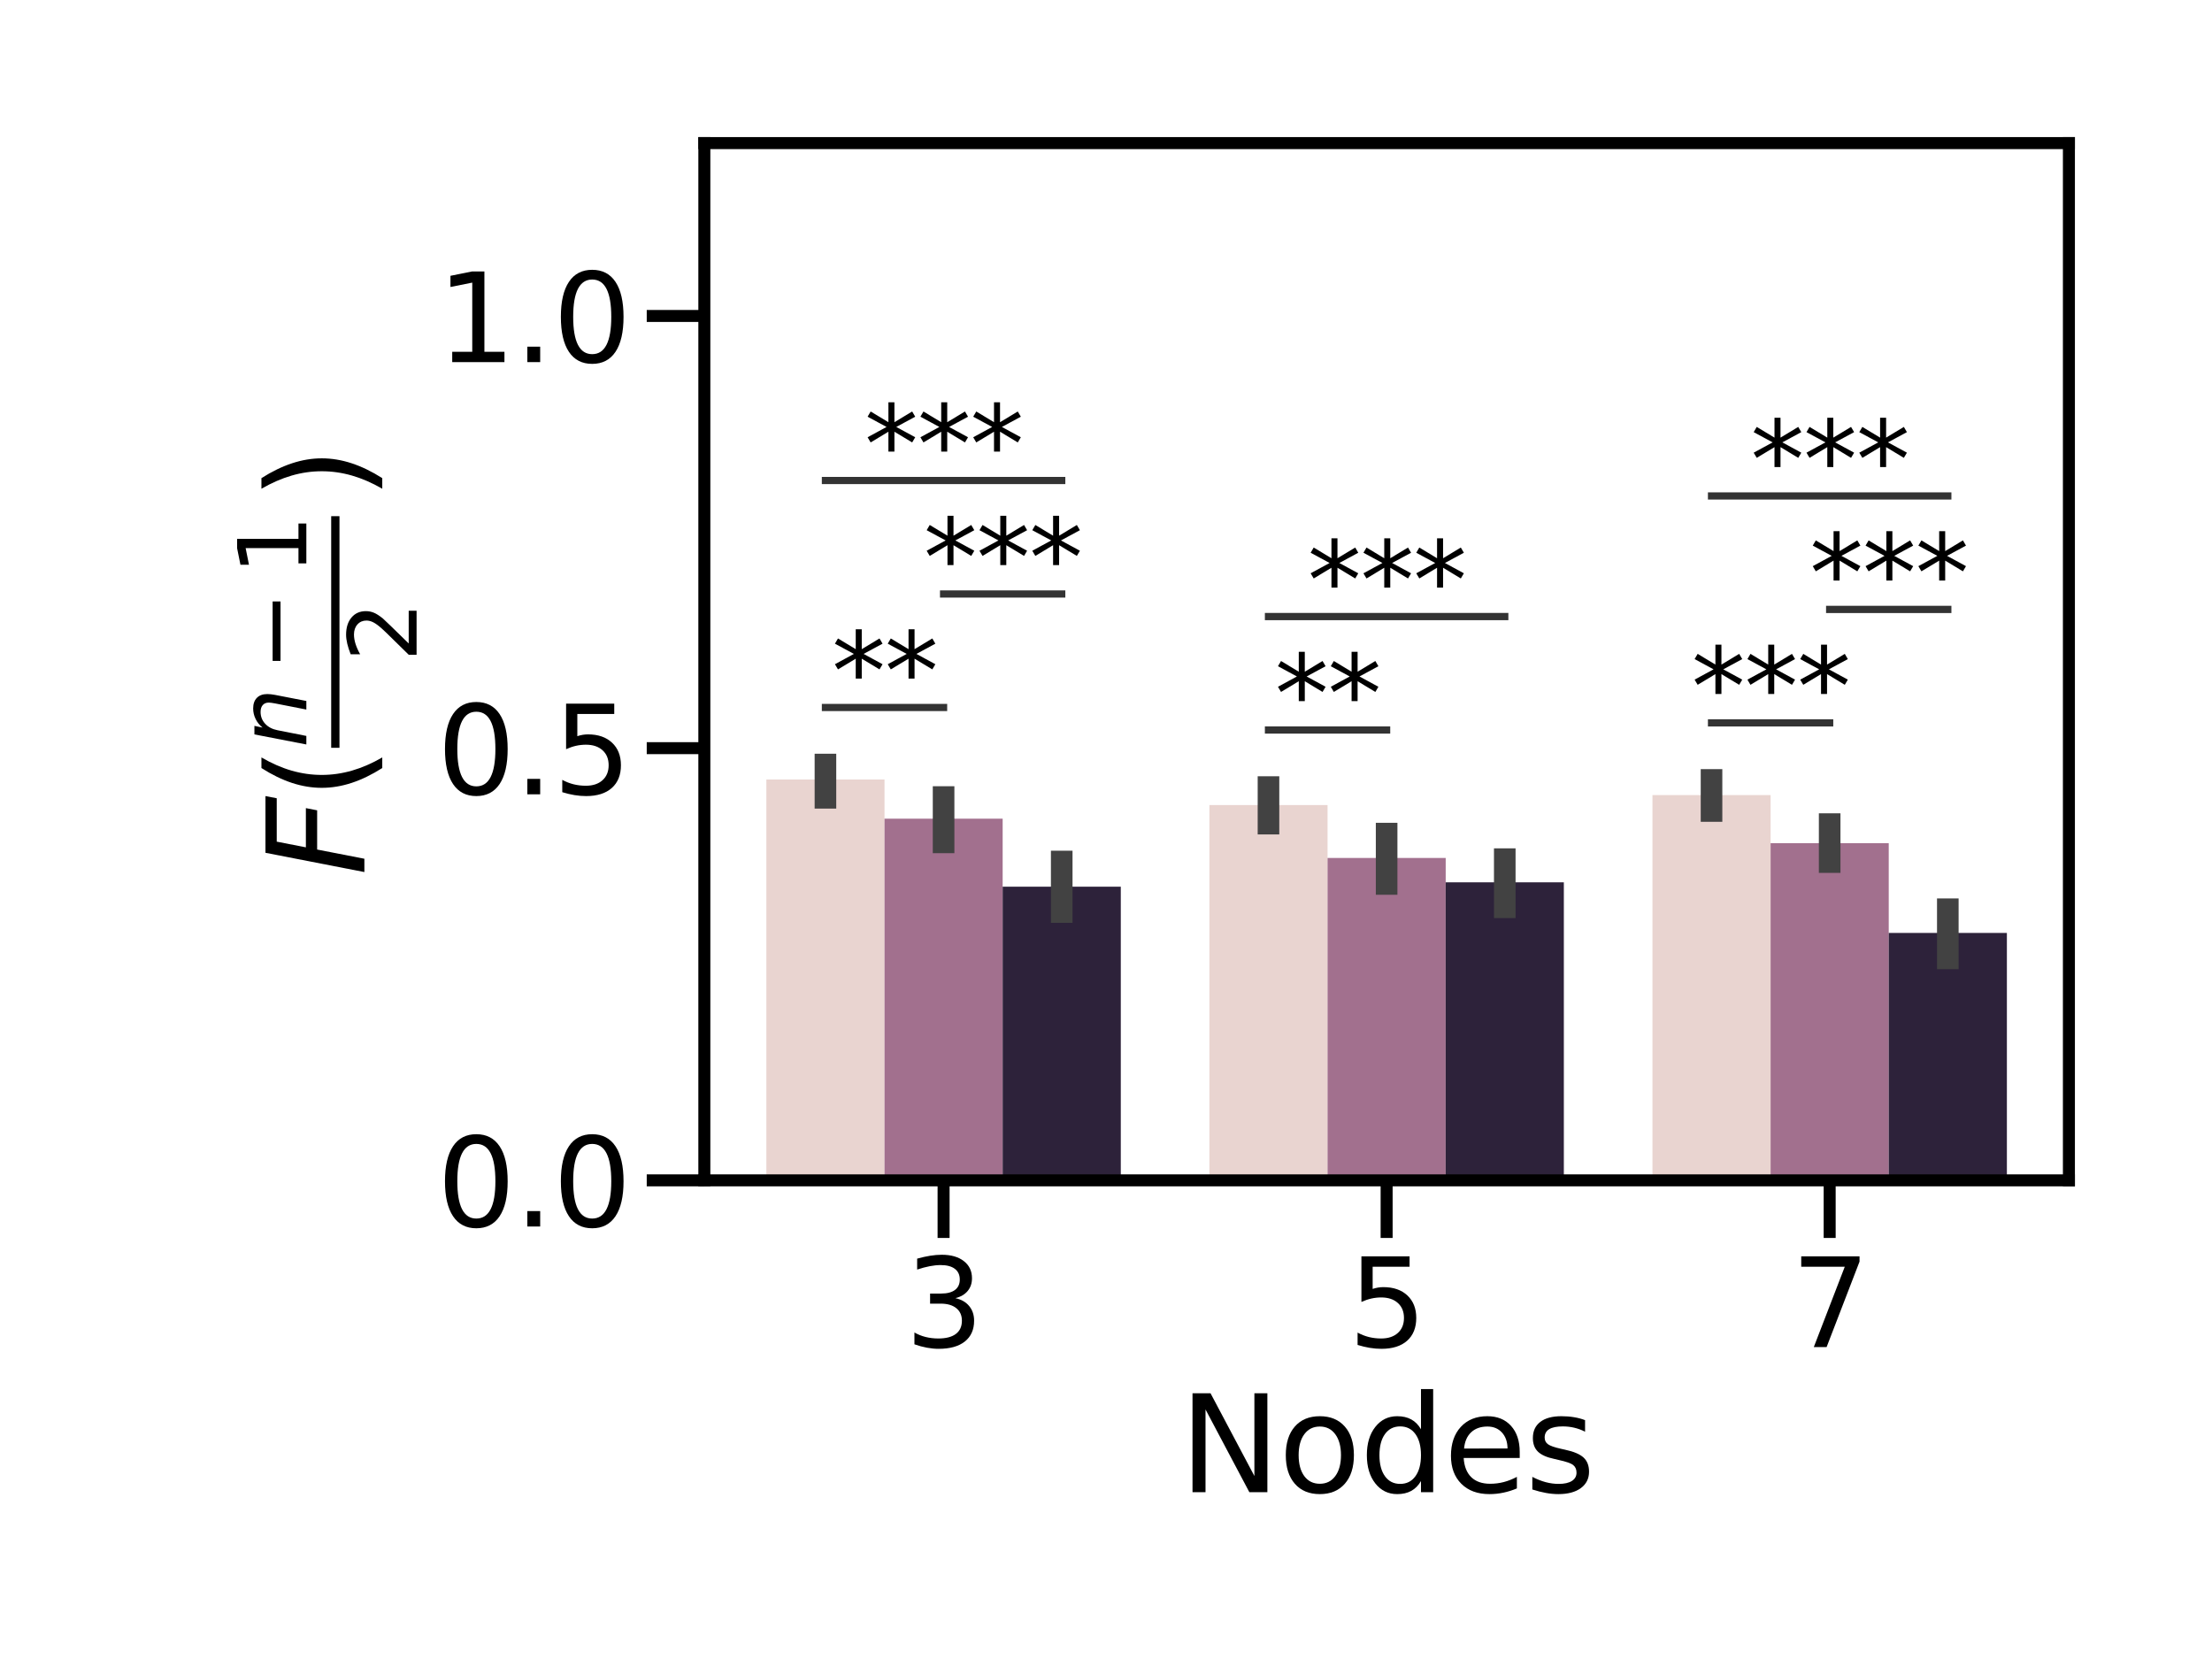 <?xml version="1.0" encoding="utf-8" standalone="no"?>
<!DOCTYPE svg PUBLIC "-//W3C//DTD SVG 1.1//EN"
  "http://www.w3.org/Graphics/SVG/1.1/DTD/svg11.dtd">
<svg xmlns:xlink="http://www.w3.org/1999/xlink" width="460.8pt" height="345.6pt" viewBox="0 0 460.8 345.6" xmlns="http://www.w3.org/2000/svg" version="1.1">
 <defs>
  <style type="text/css">*{stroke-linejoin: round; stroke-linecap: butt}</style>
 </defs>
 <g id="figure_1">
  <g id="patch_1">
   <path d="M 0 345.6 
L 460.8 345.6 
L 460.8 0 
L 0 0 
z
" style="fill: #ffffff"/>
  </g>
  <g id="axes_1">
   <g id="patch_2">
    <path d="M 146.727 245.892 
L 430.992 245.892 
L 430.992 29.808 
L 146.727 29.808 
z
" style="fill: #ffffff"/>
   </g>
   <g id="patch_3">
    <path d="M 159.648 245.892 
L 184.26 245.892 
L 184.26 162.392 
L 159.648 162.392 
z
" clip-path="url(#p590a6face3)" style="fill: #e9d4d0"/>
   </g>
   <g id="patch_4">
    <path d="M 251.942 245.892 
L 276.554 245.892 
L 276.554 167.702 
L 251.942 167.702 
z
" clip-path="url(#p590a6face3)" style="fill: #e9d4d0"/>
   </g>
   <g id="patch_5">
    <path d="M 344.236 245.892 
L 368.847 245.892 
L 368.847 165.627 
L 344.236 165.627 
z
" clip-path="url(#p590a6face3)" style="fill: #e9d4d0"/>
   </g>
   <g id="patch_6">
    <path d="M 184.26 245.892 
L 208.872 245.892 
L 208.872 170.544 
L 184.26 170.544 
z
" clip-path="url(#p590a6face3)" style="fill: #a2708e"/>
   </g>
   <g id="patch_7">
    <path d="M 276.554 245.892 
L 301.165 245.892 
L 301.165 178.733 
L 276.554 178.733 
z
" clip-path="url(#p590a6face3)" style="fill: #a2708e"/>
   </g>
   <g id="patch_8">
    <path d="M 368.847 245.892 
L 393.459 245.892 
L 393.459 175.642 
L 368.847 175.642 
z
" clip-path="url(#p590a6face3)" style="fill: #a2708e"/>
   </g>
   <g id="patch_9">
    <path d="M 208.872 245.892 
L 233.483 245.892 
L 233.483 184.707 
L 208.872 184.707 
z
" clip-path="url(#p590a6face3)" style="fill: #2d223a"/>
   </g>
   <g id="patch_10">
    <path d="M 301.165 245.892 
L 325.777 245.892 
L 325.777 183.798 
L 301.165 183.798 
z
" clip-path="url(#p590a6face3)" style="fill: #2d223a"/>
   </g>
   <g id="patch_11">
    <path d="M 393.459 245.892 
L 418.071 245.892 
L 418.071 194.35 
L 393.459 194.35 
z
" clip-path="url(#p590a6face3)" style="fill: #2d223a"/>
   </g>
   <g id="patch_12">
    <path d="M 196.566 245.892 
L 196.566 245.892 
L 196.566 245.892 
L 196.566 245.892 
z
" clip-path="url(#p590a6face3)" style="fill: #e9d4d0"/>
   </g>
   <g id="patch_13">
    <path d="M 196.566 245.892 
L 196.566 245.892 
L 196.566 245.892 
L 196.566 245.892 
z
" clip-path="url(#p590a6face3)" style="fill: #a2708e"/>
   </g>
   <g id="patch_14">
    <path d="M 196.566 245.892 
L 196.566 245.892 
L 196.566 245.892 
L 196.566 245.892 
z
" clip-path="url(#p590a6face3)" style="fill: #2d223a"/>
   </g>
   <g id="matplotlib.axis_1">
    <g id="xtick_1">
     <g id="line2d_1">
      <defs>
       <path id="m20766f11a1" d="M 0 0 
L 0 12 
" style="stroke: #000000; stroke-width: 2.5"/>
      </defs>
      <g>
       <use xlink:href="#m20766f11a1" x="196.566" y="245.892" style="stroke: #000000; stroke-width: 2.5"/>
      </g>
     </g>
     <g id="text_1">
      <!-- 3 -->
      <g transform="translate(188.517 280.616) scale(0.253 -0.253)">
       <defs>
        <path id="DejaVuSans-33" d="M 2597 2516 
Q 3050 2419 3304 2112 
Q 3559 1806 3559 1356 
Q 3559 666 3084 287 
Q 2609 -91 1734 -91 
Q 1441 -91 1130 -33 
Q 819 25 488 141 
L 488 750 
Q 750 597 1062 519 
Q 1375 441 1716 441 
Q 2309 441 2620 675 
Q 2931 909 2931 1356 
Q 2931 1769 2642 2001 
Q 2353 2234 1838 2234 
L 1294 2234 
L 1294 2753 
L 1863 2753 
Q 2328 2753 2575 2939 
Q 2822 3125 2822 3475 
Q 2822 3834 2567 4026 
Q 2313 4219 1838 4219 
Q 1578 4219 1281 4162 
Q 984 4106 628 3988 
L 628 4550 
Q 988 4650 1302 4700 
Q 1616 4750 1894 4750 
Q 2613 4750 3031 4423 
Q 3450 4097 3450 3541 
Q 3450 3153 3228 2886 
Q 3006 2619 2597 2516 
z
" transform="scale(0.016)"/>
       </defs>
       <use xlink:href="#DejaVuSans-33"/>
      </g>
     </g>
    </g>
    <g id="xtick_2">
     <g id="line2d_2">
      <g>
       <use xlink:href="#m20766f11a1" x="288.86" y="245.892" style="stroke: #000000; stroke-width: 2.5"/>
      </g>
     </g>
     <g id="text_2">
      <!-- 5 -->
      <g transform="translate(280.811 280.616) scale(0.253 -0.253)">
       <defs>
        <path id="DejaVuSans-35" d="M 691 4666 
L 3169 4666 
L 3169 4134 
L 1269 4134 
L 1269 2991 
Q 1406 3038 1543 3061 
Q 1681 3084 1819 3084 
Q 2600 3084 3056 2656 
Q 3513 2228 3513 1497 
Q 3513 744 3044 326 
Q 2575 -91 1722 -91 
Q 1428 -91 1123 -41 
Q 819 9 494 109 
L 494 744 
Q 775 591 1075 516 
Q 1375 441 1709 441 
Q 2250 441 2565 725 
Q 2881 1009 2881 1497 
Q 2881 1984 2565 2268 
Q 2250 2553 1709 2553 
Q 1456 2553 1204 2497 
Q 953 2441 691 2322 
L 691 4666 
z
" transform="scale(0.016)"/>
       </defs>
       <use xlink:href="#DejaVuSans-35"/>
      </g>
     </g>
    </g>
    <g id="xtick_3">
     <g id="line2d_3">
      <g>
       <use xlink:href="#m20766f11a1" x="381.153" y="245.892" style="stroke: #000000; stroke-width: 2.5"/>
      </g>
     </g>
     <g id="text_3">
      <!-- 7 -->
      <g transform="translate(373.105 280.616) scale(0.253 -0.253)">
       <defs>
        <path id="DejaVuSans-37" d="M 525 4666 
L 3525 4666 
L 3525 4397 
L 1831 0 
L 1172 0 
L 2766 4134 
L 525 4134 
L 525 4666 
z
" transform="scale(0.016)"/>
       </defs>
       <use xlink:href="#DejaVuSans-37"/>
      </g>
     </g>
    </g>
    <g id="text_4">
     <!-- Nodes -->
     <g transform="translate(245.65 310.849) scale(0.276 -0.276)">
      <defs>
       <path id="DejaVuSans-4e" d="M 628 4666 
L 1478 4666 
L 3547 763 
L 3547 4666 
L 4159 4666 
L 4159 0 
L 3309 0 
L 1241 3903 
L 1241 0 
L 628 0 
L 628 4666 
z
" transform="scale(0.016)"/>
       <path id="DejaVuSans-6f" d="M 1959 3097 
Q 1497 3097 1228 2736 
Q 959 2375 959 1747 
Q 959 1119 1226 758 
Q 1494 397 1959 397 
Q 2419 397 2687 759 
Q 2956 1122 2956 1747 
Q 2956 2369 2687 2733 
Q 2419 3097 1959 3097 
z
M 1959 3584 
Q 2709 3584 3137 3096 
Q 3566 2609 3566 1747 
Q 3566 888 3137 398 
Q 2709 -91 1959 -91 
Q 1206 -91 779 398 
Q 353 888 353 1747 
Q 353 2609 779 3096 
Q 1206 3584 1959 3584 
z
" transform="scale(0.016)"/>
       <path id="DejaVuSans-64" d="M 2906 2969 
L 2906 4863 
L 3481 4863 
L 3481 0 
L 2906 0 
L 2906 525 
Q 2725 213 2448 61 
Q 2172 -91 1784 -91 
Q 1150 -91 751 415 
Q 353 922 353 1747 
Q 353 2572 751 3078 
Q 1150 3584 1784 3584 
Q 2172 3584 2448 3432 
Q 2725 3281 2906 2969 
z
M 947 1747 
Q 947 1113 1208 752 
Q 1469 391 1925 391 
Q 2381 391 2643 752 
Q 2906 1113 2906 1747 
Q 2906 2381 2643 2742 
Q 2381 3103 1925 3103 
Q 1469 3103 1208 2742 
Q 947 2381 947 1747 
z
" transform="scale(0.016)"/>
       <path id="DejaVuSans-65" d="M 3597 1894 
L 3597 1613 
L 953 1613 
Q 991 1019 1311 708 
Q 1631 397 2203 397 
Q 2534 397 2845 478 
Q 3156 559 3463 722 
L 3463 178 
Q 3153 47 2828 -22 
Q 2503 -91 2169 -91 
Q 1331 -91 842 396 
Q 353 884 353 1716 
Q 353 2575 817 3079 
Q 1281 3584 2069 3584 
Q 2775 3584 3186 3129 
Q 3597 2675 3597 1894 
z
M 3022 2063 
Q 3016 2534 2758 2815 
Q 2500 3097 2075 3097 
Q 1594 3097 1305 2825 
Q 1016 2553 972 2059 
L 3022 2063 
z
" transform="scale(0.016)"/>
       <path id="DejaVuSans-73" d="M 2834 3397 
L 2834 2853 
Q 2591 2978 2328 3040 
Q 2066 3103 1784 3103 
Q 1356 3103 1142 2972 
Q 928 2841 928 2578 
Q 928 2378 1081 2264 
Q 1234 2150 1697 2047 
L 1894 2003 
Q 2506 1872 2764 1633 
Q 3022 1394 3022 966 
Q 3022 478 2636 193 
Q 2250 -91 1575 -91 
Q 1294 -91 989 -36 
Q 684 19 347 128 
L 347 722 
Q 666 556 975 473 
Q 1284 391 1588 391 
Q 1994 391 2212 530 
Q 2431 669 2431 922 
Q 2431 1156 2273 1281 
Q 2116 1406 1581 1522 
L 1381 1569 
Q 847 1681 609 1914 
Q 372 2147 372 2553 
Q 372 3047 722 3315 
Q 1072 3584 1716 3584 
Q 2034 3584 2315 3537 
Q 2597 3491 2834 3397 
z
" transform="scale(0.016)"/>
      </defs>
      <use xlink:href="#DejaVuSans-4e"/>
      <use xlink:href="#DejaVuSans-6f" transform="translate(74.805 0)"/>
      <use xlink:href="#DejaVuSans-64" transform="translate(135.986 0)"/>
      <use xlink:href="#DejaVuSans-65" transform="translate(199.463 0)"/>
      <use xlink:href="#DejaVuSans-73" transform="translate(260.986 0)"/>
     </g>
    </g>
   </g>
   <g id="matplotlib.axis_2">
    <g id="ytick_1">
     <g id="line2d_4">
      <defs>
       <path id="m4834110adb" d="M 0 0 
L -12 0 
" style="stroke: #000000; stroke-width: 2.5"/>
      </defs>
      <g>
       <use xlink:href="#m4834110adb" x="146.727" y="245.892" style="stroke: #000000; stroke-width: 2.5"/>
      </g>
     </g>
     <g id="text_5">
      <!-- 0.0 -->
      <g transform="translate(90.992 255.504) scale(0.253 -0.253)">
       <defs>
        <path id="DejaVuSans-30" d="M 2034 4250 
Q 1547 4250 1301 3770 
Q 1056 3291 1056 2328 
Q 1056 1369 1301 889 
Q 1547 409 2034 409 
Q 2525 409 2770 889 
Q 3016 1369 3016 2328 
Q 3016 3291 2770 3770 
Q 2525 4250 2034 4250 
z
M 2034 4750 
Q 2819 4750 3233 4129 
Q 3647 3509 3647 2328 
Q 3647 1150 3233 529 
Q 2819 -91 2034 -91 
Q 1250 -91 836 529 
Q 422 1150 422 2328 
Q 422 3509 836 4129 
Q 1250 4750 2034 4750 
z
" transform="scale(0.016)"/>
        <path id="DejaVuSans-2e" d="M 684 794 
L 1344 794 
L 1344 0 
L 684 0 
L 684 794 
z
" transform="scale(0.016)"/>
       </defs>
       <use xlink:href="#DejaVuSans-30"/>
       <use xlink:href="#DejaVuSans-2e" transform="translate(63.623 0)"/>
       <use xlink:href="#DejaVuSans-30" transform="translate(95.41 0)"/>
      </g>
     </g>
    </g>
    <g id="ytick_2">
     <g id="line2d_5">
      <g>
       <use xlink:href="#m4834110adb" x="146.727" y="155.857" style="stroke: #000000; stroke-width: 2.5"/>
      </g>
     </g>
     <g id="text_6">
      <!-- 0.5 -->
      <g transform="translate(90.992 165.469) scale(0.253 -0.253)">
       <use xlink:href="#DejaVuSans-30"/>
       <use xlink:href="#DejaVuSans-2e" transform="translate(63.623 0)"/>
       <use xlink:href="#DejaVuSans-35" transform="translate(95.41 0)"/>
      </g>
     </g>
    </g>
    <g id="ytick_3">
     <g id="line2d_6">
      <g>
       <use xlink:href="#m4834110adb" x="146.727" y="65.822" style="stroke: #000000; stroke-width: 2.5"/>
      </g>
     </g>
     <g id="text_7">
      <!-- 1.0 -->
      <g transform="translate(90.992 75.434) scale(0.253 -0.253)">
       <defs>
        <path id="DejaVuSans-31" d="M 794 531 
L 1825 531 
L 1825 4091 
L 703 3866 
L 703 4441 
L 1819 4666 
L 2450 4666 
L 2450 531 
L 3481 531 
L 3481 0 
L 794 0 
L 794 531 
z
" transform="scale(0.016)"/>
       </defs>
       <use xlink:href="#DejaVuSans-31"/>
       <use xlink:href="#DejaVuSans-2e" transform="translate(63.623 0)"/>
       <use xlink:href="#DejaVuSans-30" transform="translate(95.41 0)"/>
      </g>
     </g>
    </g>
    <g id="text_8">
     <!-- $F(\frac{n-1}{2})$ -->
     <g transform="translate(75.952 182.424) rotate(-90) scale(0.276 -0.276)">
      <defs>
       <path id="DejaVuSans-Oblique-46" d="M 1081 4666 
L 3756 4666 
L 3653 4134 
L 1606 4134 
L 1338 2759 
L 3188 2759 
L 3084 2228 
L 1234 2228 
L 800 0 
L 172 0 
L 1081 4666 
z
" transform="scale(0.016)"/>
       <path id="DejaVuSans-28" d="M 1984 4856 
Q 1566 4138 1362 3434 
Q 1159 2731 1159 2009 
Q 1159 1288 1364 580 
Q 1569 -128 1984 -844 
L 1484 -844 
Q 1016 -109 783 600 
Q 550 1309 550 2009 
Q 550 2706 781 3412 
Q 1013 4119 1484 4856 
L 1984 4856 
z
" transform="scale(0.016)"/>
       <path id="DejaVuSans-Oblique-6e" d="M 3566 2113 
L 3156 0 
L 2578 0 
L 2988 2091 
Q 3016 2238 3031 2350 
Q 3047 2463 3047 2528 
Q 3047 2791 2881 2937 
Q 2716 3084 2419 3084 
Q 1956 3084 1622 2776 
Q 1288 2469 1184 1941 
L 800 0 
L 225 0 
L 903 3500 
L 1478 3500 
L 1363 2950 
Q 1603 3253 1940 3418 
Q 2278 3584 2650 3584 
Q 3113 3584 3367 3334 
Q 3622 3084 3622 2631 
Q 3622 2519 3608 2391 
Q 3594 2263 3566 2113 
z
" transform="scale(0.016)"/>
       <path id="DejaVuSans-2212" d="M 678 2272 
L 4684 2272 
L 4684 1741 
L 678 1741 
L 678 2272 
z
" transform="scale(0.016)"/>
       <path id="DejaVuSans-32" d="M 1228 531 
L 3431 531 
L 3431 0 
L 469 0 
L 469 531 
Q 828 903 1448 1529 
Q 2069 2156 2228 2338 
Q 2531 2678 2651 2914 
Q 2772 3150 2772 3378 
Q 2772 3750 2511 3984 
Q 2250 4219 1831 4219 
Q 1534 4219 1204 4116 
Q 875 4013 500 3803 
L 500 4441 
Q 881 4594 1212 4672 
Q 1544 4750 1819 4750 
Q 2544 4750 2975 4387 
Q 3406 4025 3406 3419 
Q 3406 3131 3298 2873 
Q 3191 2616 2906 2266 
Q 2828 2175 2409 1742 
Q 1991 1309 1228 531 
z
" transform="scale(0.016)"/>
       <path id="DejaVuSans-29" d="M 513 4856 
L 1013 4856 
Q 1481 4119 1714 3412 
Q 1947 2706 1947 2009 
Q 1947 1309 1714 600 
Q 1481 -109 1013 -844 
L 513 -844 
Q 928 -128 1133 580 
Q 1338 1288 1338 2009 
Q 1338 2731 1133 3434 
Q 928 4138 513 4856 
z
" transform="scale(0.016)"/>
      </defs>
      <use xlink:href="#DejaVuSans-Oblique-46" transform="translate(0 0.169)"/>
      <use xlink:href="#DejaVuSans-28" transform="translate(57.52 0.169)"/>
      <use xlink:href="#DejaVuSans-Oblique-6e" transform="translate(96.533 43.966) scale(0.7)"/>
      <use xlink:href="#DejaVuSans-2212" transform="translate(154.536 43.966) scale(0.7)"/>
      <use xlink:href="#DejaVuSans-31" transform="translate(226.826 43.966) scale(0.7)"/>
      <use xlink:href="#DejaVuSans-32" transform="translate(161.533 -39.237) scale(0.7)"/>
      <use xlink:href="#DejaVuSans-29" transform="translate(283.862 0.169)"/>
      <path d="M 96.533 18.966 
L 96.533 25.216 
L 271.362 25.216 
L 271.362 18.966 
L 96.533 18.966 
z
"/>
     </g>
    </g>
   </g>
   <g id="line2d_7">
    <path d="M 171.954 166.19 
L 171.954 159.267 
" clip-path="url(#p590a6face3)" style="fill: none; stroke: #424242; stroke-width: 4.5; stroke-linecap: square"/>
   </g>
   <g id="line2d_8">
    <path d="M 264.248 171.572 
L 264.248 163.964 
" clip-path="url(#p590a6face3)" style="fill: none; stroke: #424242; stroke-width: 4.5; stroke-linecap: square"/>
   </g>
   <g id="line2d_9">
    <path d="M 356.542 168.951 
L 356.542 162.478 
" clip-path="url(#p590a6face3)" style="fill: none; stroke: #424242; stroke-width: 4.5; stroke-linecap: square"/>
   </g>
   <g id="line2d_10">
    <path d="M 196.566 175.489 
L 196.566 166.043 
" clip-path="url(#p590a6face3)" style="fill: none; stroke: #424242; stroke-width: 4.5; stroke-linecap: square"/>
   </g>
   <g id="line2d_11">
    <path d="M 288.86 184.144 
L 288.86 173.657 
" clip-path="url(#p590a6face3)" style="fill: none; stroke: #424242; stroke-width: 4.5; stroke-linecap: square"/>
   </g>
   <g id="line2d_12">
    <path d="M 381.153 179.594 
L 381.153 171.674 
" clip-path="url(#p590a6face3)" style="fill: none; stroke: #424242; stroke-width: 4.5; stroke-linecap: square"/>
   </g>
   <g id="line2d_13">
    <path d="M 221.177 190 
L 221.177 179.465 
" clip-path="url(#p590a6face3)" style="fill: none; stroke: #424242; stroke-width: 4.5; stroke-linecap: square"/>
   </g>
   <g id="line2d_14">
    <path d="M 313.471 188.996 
L 313.471 178.972 
" clip-path="url(#p590a6face3)" style="fill: none; stroke: #424242; stroke-width: 4.5; stroke-linecap: square"/>
   </g>
   <g id="line2d_15">
    <path d="M 405.765 199.647 
L 405.765 189.405 
" clip-path="url(#p590a6face3)" style="fill: none; stroke: #424242; stroke-width: 4.5; stroke-linecap: square"/>
   </g>
   <g id="line2d_16">
    <path d="M 264.248 152.08 
L 264.248 152.08 
L 288.86 152.08 
L 288.86 152.08 
" style="fill: none; stroke: #333333; stroke-width: 1.5; stroke-linecap: square"/>
   </g>
   <g id="line2d_17">
    <path d="M 356.542 150.594 
L 356.542 150.594 
L 381.153 150.594 
L 381.153 150.594 
" style="fill: none; stroke: #333333; stroke-width: 1.5; stroke-linecap: square"/>
   </g>
   <g id="line2d_18">
    <path d="M 381.153 126.953 
L 381.153 126.953 
L 405.765 126.953 
L 405.765 126.953 
" style="fill: none; stroke: #333333; stroke-width: 1.5; stroke-linecap: square"/>
   </g>
   <g id="line2d_19">
    <path d="M 171.954 147.382 
L 171.954 147.382 
L 196.566 147.382 
L 196.566 147.382 
" style="fill: none; stroke: #333333; stroke-width: 1.5; stroke-linecap: square"/>
   </g>
   <g id="line2d_20">
    <path d="M 196.566 123.742 
L 196.566 123.742 
L 221.177 123.742 
L 221.177 123.742 
" style="fill: none; stroke: #333333; stroke-width: 1.5; stroke-linecap: square"/>
   </g>
   <g id="line2d_21">
    <path d="M 264.248 128.44 
L 264.248 128.44 
L 313.471 128.44 
L 313.471 128.44 
" style="fill: none; stroke: #333333; stroke-width: 1.5; stroke-linecap: square"/>
   </g>
   <g id="line2d_22">
    <path d="M 356.542 103.313 
L 356.542 103.313 
L 405.765 103.313 
L 405.765 103.313 
" style="fill: none; stroke: #333333; stroke-width: 1.5; stroke-linecap: square"/>
   </g>
   <g id="line2d_23">
    <path d="M 171.954 100.102 
L 171.954 100.102 
L 221.177 100.102 
L 221.177 100.102 
" style="fill: none; stroke: #333333; stroke-width: 1.5; stroke-linecap: square"/>
   </g>
   <g id="patch_15">
    <path d="M 146.727 245.892 
L 146.727 29.808 
" style="fill: none; stroke: #000000; stroke-width: 2.5; stroke-linejoin: miter; stroke-linecap: square"/>
   </g>
   <g id="patch_16">
    <path d="M 430.992 245.892 
L 430.992 29.808 
" style="fill: none; stroke: #000000; stroke-width: 2.5; stroke-linejoin: miter; stroke-linecap: square"/>
   </g>
   <g id="patch_17">
    <path d="M 146.727 245.892 
L 430.992 245.892 
" style="fill: none; stroke: #000000; stroke-width: 2.5; stroke-linejoin: miter; stroke-linecap: square"/>
   </g>
   <g id="patch_18">
    <path d="M 146.727 29.808 
L 430.992 29.808 
" style="fill: none; stroke: #000000; stroke-width: 2.5; stroke-linejoin: miter; stroke-linecap: square"/>
   </g>
   <g id="text_9">
    <!-- ** -->
    <g transform="translate(265.554 152.504) scale(0.22 -0.22)">
     <defs>
      <path id="DejaVuSans-2a" d="M 3009 3897 
L 1888 3291 
L 3009 2681 
L 2828 2375 
L 1778 3009 
L 1778 1831 
L 1422 1831 
L 1422 3009 
L 372 2375 
L 191 2681 
L 1313 3291 
L 191 3897 
L 372 4206 
L 1422 3572 
L 1422 4750 
L 1778 4750 
L 1778 3572 
L 2828 4206 
L 3009 3897 
z
" transform="scale(0.016)"/>
     </defs>
     <use xlink:href="#DejaVuSans-2a"/>
     <use xlink:href="#DejaVuSans-2a" transform="translate(50 0)"/>
    </g>
   </g>
   <g id="text_10">
    <!-- *** -->
    <g transform="translate(352.347 151.018) scale(0.22 -0.22)">
     <use xlink:href="#DejaVuSans-2a"/>
     <use xlink:href="#DejaVuSans-2a" transform="translate(50 0)"/>
     <use xlink:href="#DejaVuSans-2a" transform="translate(100 0)"/>
    </g>
   </g>
   <g id="text_11">
    <!-- *** -->
    <g transform="translate(376.959 127.378) scale(0.22 -0.22)">
     <use xlink:href="#DejaVuSans-2a"/>
     <use xlink:href="#DejaVuSans-2a" transform="translate(50 0)"/>
     <use xlink:href="#DejaVuSans-2a" transform="translate(100 0)"/>
    </g>
   </g>
   <g id="text_12">
    <!-- ** -->
    <g transform="translate(173.26 147.807) scale(0.22 -0.22)">
     <use xlink:href="#DejaVuSans-2a"/>
     <use xlink:href="#DejaVuSans-2a" transform="translate(50 0)"/>
    </g>
   </g>
   <g id="text_13">
    <!-- *** -->
    <g transform="translate(192.372 124.167) scale(0.22 -0.22)">
     <use xlink:href="#DejaVuSans-2a"/>
     <use xlink:href="#DejaVuSans-2a" transform="translate(50 0)"/>
     <use xlink:href="#DejaVuSans-2a" transform="translate(100 0)"/>
    </g>
   </g>
   <g id="text_14">
    <!-- *** -->
    <g transform="translate(272.36 128.864) scale(0.22 -0.22)">
     <use xlink:href="#DejaVuSans-2a"/>
     <use xlink:href="#DejaVuSans-2a" transform="translate(50 0)"/>
     <use xlink:href="#DejaVuSans-2a" transform="translate(100 0)"/>
    </g>
   </g>
   <g id="text_15">
    <!-- *** -->
    <g transform="translate(364.653 103.738) scale(0.22 -0.22)">
     <use xlink:href="#DejaVuSans-2a"/>
     <use xlink:href="#DejaVuSans-2a" transform="translate(50 0)"/>
     <use xlink:href="#DejaVuSans-2a" transform="translate(100 0)"/>
    </g>
   </g>
   <g id="text_16">
    <!-- *** -->
    <g transform="translate(180.066 100.526) scale(0.22 -0.22)">
     <use xlink:href="#DejaVuSans-2a"/>
     <use xlink:href="#DejaVuSans-2a" transform="translate(50 0)"/>
     <use xlink:href="#DejaVuSans-2a" transform="translate(100 0)"/>
    </g>
   </g>
  </g>
 </g>
 <defs>
  <clipPath id="p590a6face3">
   <rect x="146.727" y="29.808" width="284.265" height="216.084"/>
  </clipPath>
 </defs>
</svg>
